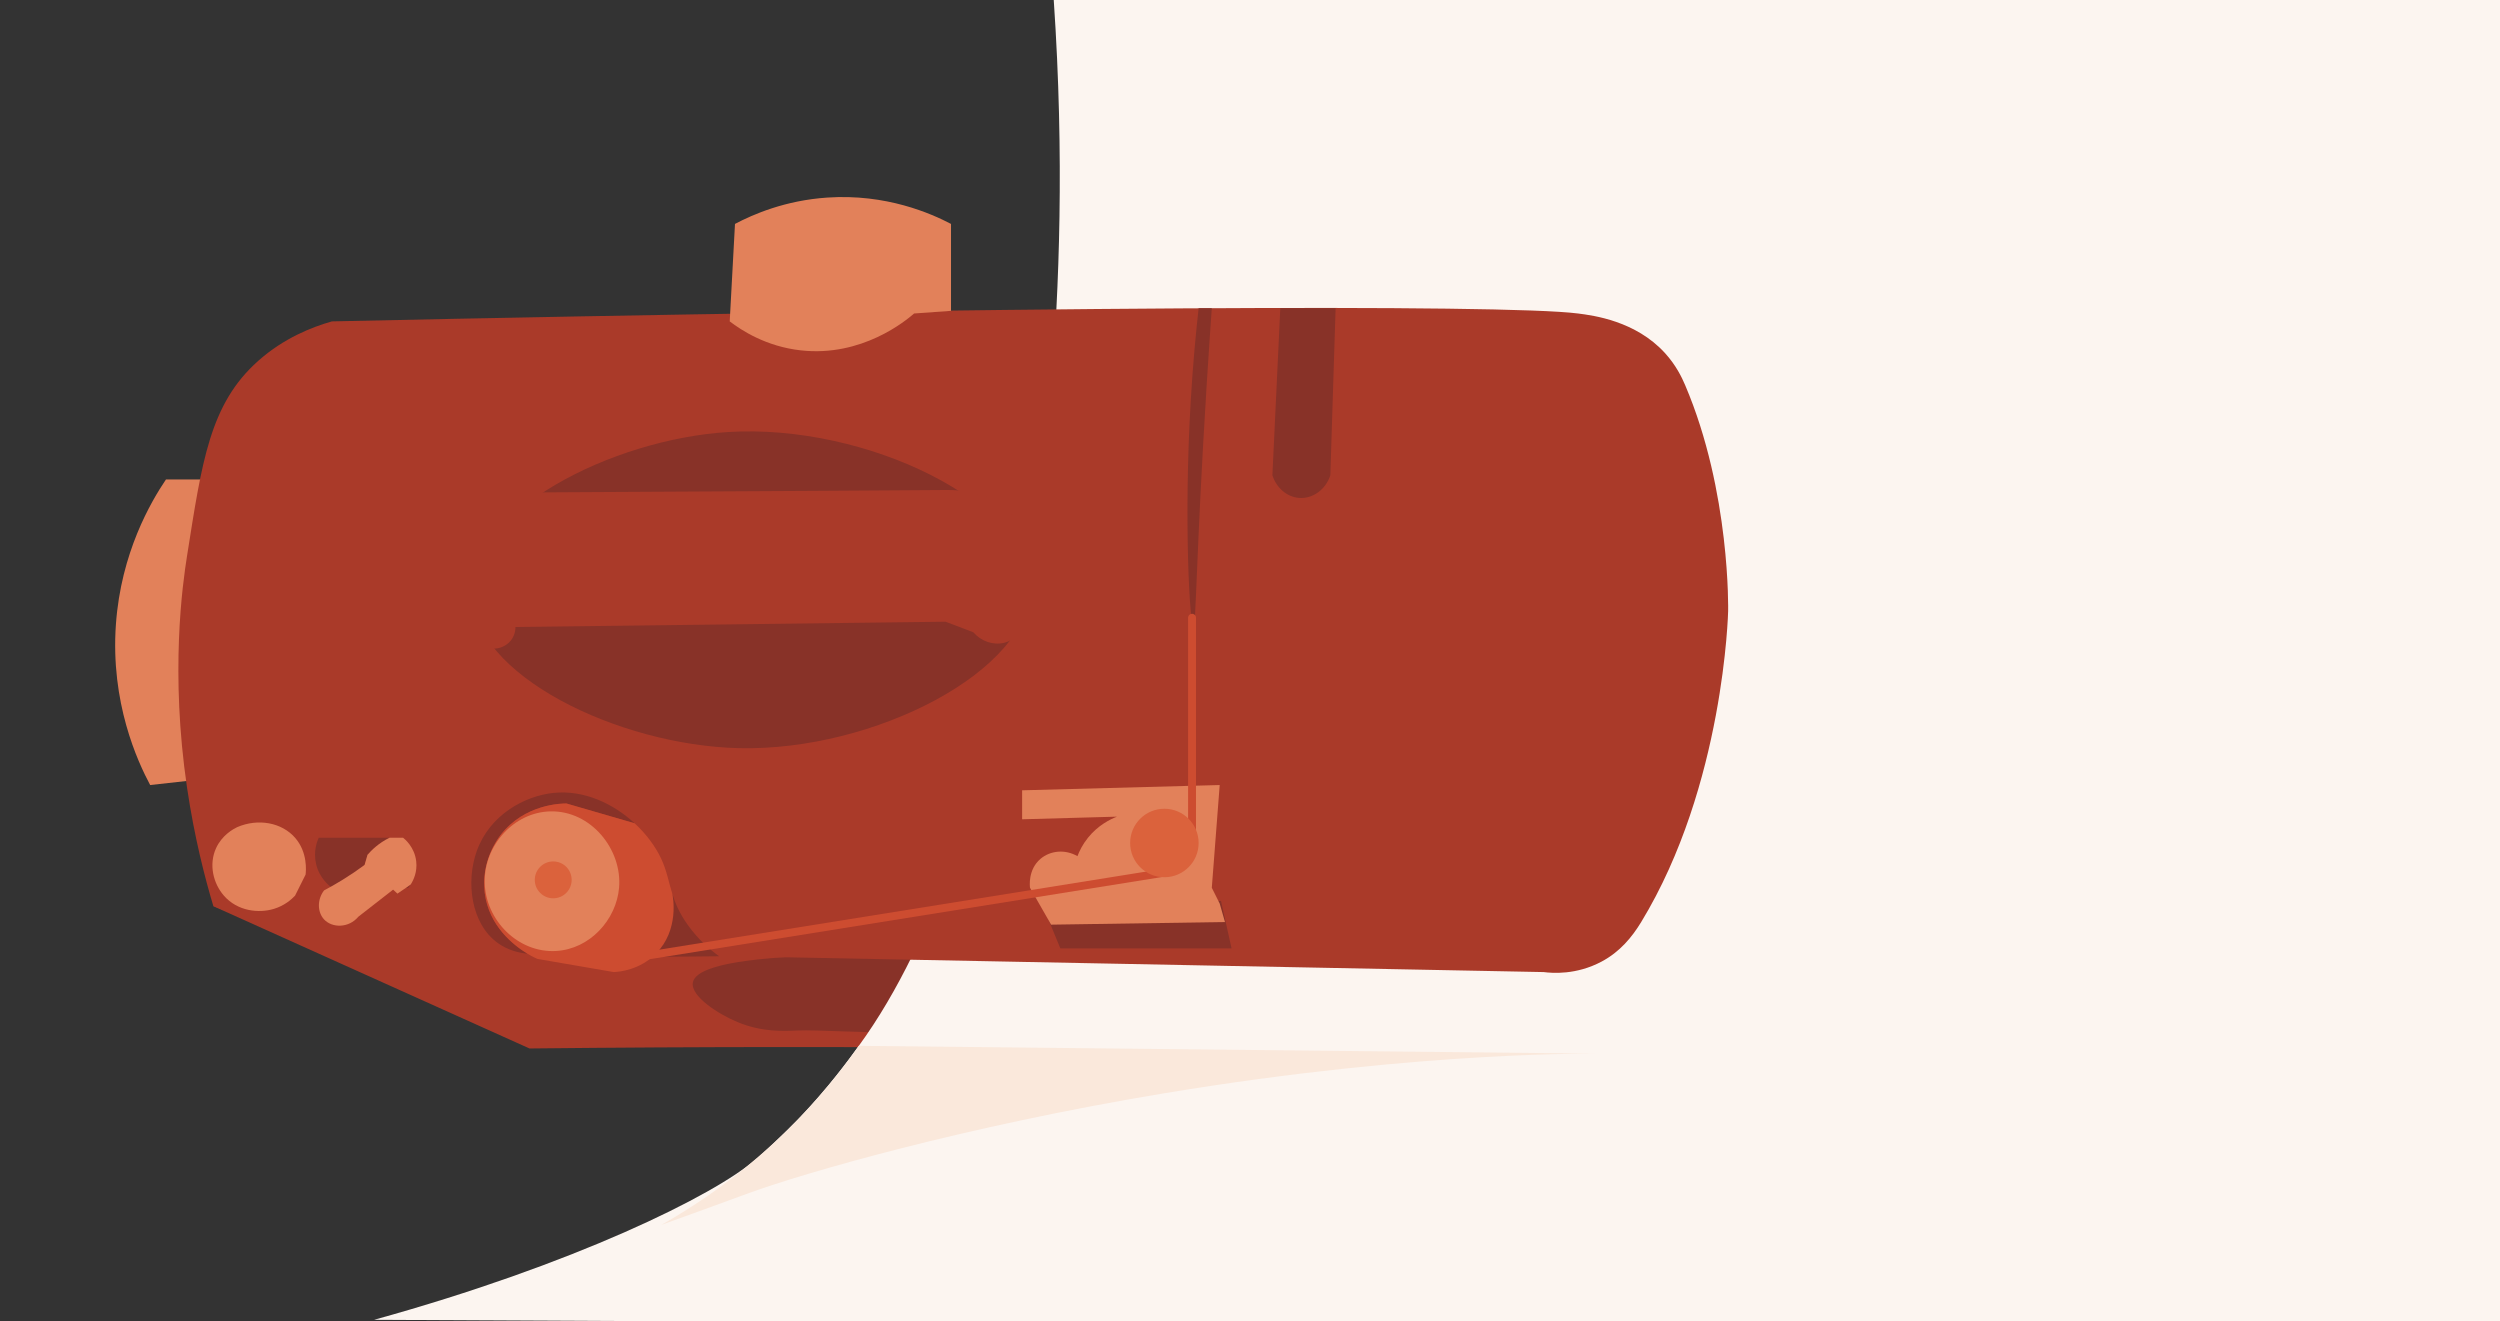 <?xml version="1.0" encoding="UTF-8"?><svg id="uuid-b34004a5-d0c7-4c40-b8b3-081f57c0bff7" xmlns="http://www.w3.org/2000/svg" width="949" height="501.5" viewBox="0 0 949 501.5"><rect x="0" y="0" width="949" height="501.5" fill="#333333" stroke="none"/><defs><style>.uuid-97a44502-1ffc-4ba2-a89e-4410c71c0a76{fill:#db623c;}.uuid-97a44502-1ffc-4ba2-a89e-4410c71c0a76,.uuid-6c9f9818-c574-4a22-9a5c-498f4d1d027a,.uuid-17192a57-1234-48aa-bf3e-f7cba5a34804,.uuid-a3f5af82-a130-4650-b163-53a65f097603,.uuid-d7fa60fc-2132-45e1-b02a-ef12e62fe1c3,.uuid-d2983df4-8422-4d21-a9e5-cb84869d6e89,.uuid-2bcebe58-f43e-4977-93fd-853c857589ce{stroke-width:0px;}.uuid-6c9f9818-c574-4a22-9a5c-498f4d1d027a{fill:#cd4c30;}.uuid-17192a57-1234-48aa-bf3e-f7cba5a34804{fill:#fcf5f0;}.uuid-a3f5af82-a130-4650-b163-53a65f097603{fill:#fae8db;}.uuid-d7fa60fc-2132-45e1-b02a-ef12e62fe1c3{fill:#aa3a29;}.uuid-24a194b8-f283-40d9-80ec-840d53d40d93{fill:none;stroke:#cd4c30;stroke-linecap:round;stroke-linejoin:round;stroke-width:3px;}.uuid-d2983df4-8422-4d21-a9e5-cb84869d6e89{fill:#883228;}.uuid-2bcebe58-f43e-4977-93fd-853c857589ce{fill:#e2815a;}</style></defs><path class="uuid-d2983df4-8422-4d21-a9e5-cb84869d6e89" d="m637,156c10.96.46,28.45,1.76,50,6,4.14,10.87,8.77,26.6,10,46,1.46,23.02-2.45,41.85-6,54-3,38.33-6,76.67-9,115-6.33,5-12.67,10-19,15-19.24.07-38.57.07-58,0-49.96-.19-99.29-.87-148-2-27.18.94-54.85,1.62-83,2-35.76.48-70.77.46-105,0-9.23-5.67-31.34-20.62-30-38,1.4-18.19,27.72-29.45,38-34,142.6-63.21,205.12-170.56,360-164Z"/><path class="uuid-d7fa60fc-2132-45e1-b02a-ef12e62fe1c3" d="m304,363c-32.94,1.55-40.34,6.12-41,10-.88,5.14,9.57,11.92,17,15,9.34,3.87,17.56,3.41,22.68,3.18,8.01-.35,23.1,1.04,53.32.82,35.36-.26,38.34.73,53-1,18.28-2.16,33.07-5.98,43-9,63.67,1,127.33,2,191,3,1.51.22,15.11,2.02,25-8,6.89-6.98,7.82-15.5,8-18,2.67-58.33,5.33-116.67,8-175-1.32-4.22-4.26-11.25-11-16-6.88-4.86-14.32-4.94-19-5-15.24-.21-32.66-.64-53-1-9.67-5-19.33-10-29-15,29.33.33,58.67.67,88,1,2.82-.41,17.8-2.28,31,8,9.69,7.54,12.98,17.4,14,21-3.33,63-6.67,126-10,189-.6,4.68-2.53,14.3-10,23-14.66,17.07-37.47,15.24-40,15-79.82-3.03-161.51-5.08-245-6-67.52-.74-133.87-.71-199,0l-120-54c70.67-2,141.33-4,212-6,3.67,8.33,7.33,16.67,11,25Z"/><path class="uuid-2bcebe58-f43e-4977-93fd-853c857589ce" d="m662,148c-.56,1.51-1.37,3.93-2,7-.88,4.27-.97,7.63-1,9-.13,6.05-1.39,73.03-3,165,.18.93,1.53,8.64-4,15-5.81,6.69-14.17,6.08-15,6-39.67-.67-79.33-1.33-119-2,12.33-67,24.67-134,37-201,35.67.33,71.33.67,107,1Z"/><path class="uuid-17192a57-1234-48aa-bf3e-f7cba5a34804" d="m326,397c-4.51,6.18-11.69,15.92-22.34,27.12,0,0-7.91,8.29-16.66,15.88-15.97,13.85-69.11,40-145,61,269,1.33,538,2.67,807,4V0H400c4.1,60.09,2.04,110.34-1,147,0,0-12.96,167.69-73,250Z"/><path class="uuid-2bcebe58-f43e-4977-93fd-853c857589ce" d="m82,182h-19c-5.72,8.49-17.07,27.79-19,55-2.11,29.71,8.2,52,13,61,6-.67,12-1.33,18-2,2.33-38,4.67-76,7-114Z"/><path class="uuid-d7fa60fc-2132-45e1-b02a-ef12e62fe1c3" d="m71,211c-1.72,10.87-6.45,44.34,0,88,2.79,18.88,6.8,34.3,10,45,14.67,5.33,29.33,10.67,44,16,153.67,3,307.33,6,461,9,3.18.41,12.3,1.18,22-4,6.93-3.71,11.47-9.2,15-15,31.54-51.84,33-118,33-118s1-45.22-16.32-85.8c-1.26-2.95-3.44-7.55-7.68-12.2-11.14-12.2-27.09-14.24-33-15-28.08-3.6-215.8-2.57-473,3-7.57,2.15-18.22,6.31-28,15-18.41,16.36-21.34,38.29-27,74Z"/><path class="uuid-d2983df4-8422-4d21-a9e5-cb84869d6e89" d="m184,339c-1.53-11.89,4.9-20.57,6-22,9.1-11.88,23.34-12.01,25-12,8.63,2.51,17.27,5.01,25.9,7.52-8.12-7.51-19.3-12.77-30.9-11.52-10.83,1.17-24.04,8.23-29,22-4.19,11.64-2.3,27.62,8,35,3.89,2.79,8.06,3.69,11,4,.07,0,.13,0,.2,0-5.35-3.23-14.6-10.53-16.2-23.01Z"/><path class="uuid-d2983df4-8422-4d21-a9e5-cb84869d6e89" d="m273,363c-3.34-2.41-7.93-6.26-12-12-3.1-4.37-4.67-8.12-5.77-11.63-.99,11.32-7.88,19.15-9.23,20.63-1.06,1.17-2.15,2.2-3.24,3.12,11.63.09,22.61-.01,30.24-.12Z"/><path class="uuid-6c9f9818-c574-4a22-9a5c-498f4d1d027a" d="m251,326c-2.19-4.7-5.7-9.42-10.1-13.48-8.63-2.51-17.27-5.01-25.9-7.52-1.66-.01-15.9.12-25,12-1.1,1.43-7.53,10.11-6,22,1.6,12.48,10.85,19.78,16.2,23.01,2.1,1.27,3.6,1.91,3.8,1.99,9.67,1.67,19.33,3.33,29,5,2.03-.1,9.81-.74,16-7,8.94-9.05,6.44-21.63,6.23-22.63-1.43-4.57-2.06-8.73-4.23-13.37Z"/><path class="uuid-2bcebe58-f43e-4977-93fd-853c857589ce" d="m209,308c15.29-.31,27.25,14.39,26,29-1.04,12.12-11.08,23.31-24,24-14.31.77-26.71-11.63-27-26-.28-14.02,11.04-26.72,25-27Z"/><path class="uuid-d2983df4-8422-4d21-a9e5-cb84869d6e89" d="m395.5,343c2.33,5.67,4.67,11.33,7,17h65c-1.33-6-2.67-12-4-18-22.67.33-45.33.67-68,1Z"/><path class="uuid-2bcebe58-f43e-4977-93fd-853c857589ce" d="m399,351c22-.33,44-.67,66-1-.67-2.33-1.33-4.67-2-7l-3-6,3-39c-25,.67-50,1.33-75,2v11c12-.33,24-.67,36-1-2.48.97-7.14,3.2-11,8-2.05,2.55-3.26,5.07-4,7-4.56-2.65-10.2-2.21-14,1-4.89,4.13-4.06,10.6-4,11,2.67,4.67,5.33,9.33,8,14Z"/><path class="uuid-d2983df4-8422-4d21-a9e5-cb84869d6e89" d="m453,238c-1.27,0-3.74-39.53-1-85.84.85-14.35,2.02-26.4,3-35.16h5c-.53,7.48-1.24,17.76-2,29.99-3.98,63.8-3.94,91.01-5,91.01Z"/><line class="uuid-24a194b8-f283-40d9-80ec-840d53d40d93" x1="228.5" y1="365.5" x2="440.5" y2="331.5"/><line class="uuid-24a194b8-f283-40d9-80ec-840d53d40d93" x1="452.5" y1="316.5" x2="452.5" y2="234.5"/><circle class="uuid-97a44502-1ffc-4ba2-a89e-4410c71c0a76" cx="442" cy="320" r="13"/><circle class="uuid-97a44502-1ffc-4ba2-a89e-4410c71c0a76" cx="210" cy="334" r="7"/><path class="uuid-d2983df4-8422-4d21-a9e5-cb84869d6e89" d="m483,180.42c1.53,4.79,5.48,8.17,10,8.58,5.18.47,10.18-3.04,12-8.58.67-21.14,1.33-42.28,2-63.42h-21c-1,21.14-2,42.28-3,63.42Z"/><path class="uuid-2bcebe58-f43e-4977-93fd-853c857589ce" d="m90,314c-1.5.73-5.75,3.04-8,8-2.8,6.18-1.07,13.34,3,18,5.17,5.92,13.21,6.76,19,5,3.99-1.21,6.64-3.57,8-5,1.33-2.67,2.67-5.33,4-8,.16-1.34.87-8.44-4-14-5.03-5.74-13.96-7.47-22-4Z"/><path class="uuid-d2983df4-8422-4d21-a9e5-cb84869d6e89" d="m139.5,324.49c1.48-1.7,4.23-4.46,8.39-6.49h-26.9c-.55,1.2-2.15,5.12-1,10,1.26,5.38,5,8.27,6,9h3.23c3.05-2.89,6.11-5.78,9.16-8.67.37-1.28.74-2.56,1.11-3.84Z"/><path class="uuid-d2983df4-8422-4d21-a9e5-cb84869d6e89" d="m155,337c.15-.18.5-.62.91-1.26-.53.37-1.13.8-1.79,1.26h.89Z"/><path class="uuid-2bcebe58-f43e-4977-93fd-853c857589ce" d="m158,327c-.6-5.42-4.31-8.46-5-9h-5.1c-4.16,2.03-6.91,4.78-8.39,6.49-.37,1.28-.74,2.56-1.11,3.84-2.53,1.87-5.33,3.78-8.39,5.67-2.41,1.49-4.75,2.81-7,4-2.7,3.54-2.51,8.28,0,11,3.08,3.33,9.38,3.34,13-1,4.41-3.43,8.81-6.87,13.22-10.3.55.51,1.1,1.01,1.64,1.52,1.25-.84,2.31-1.57,3.25-2.22.66-.46,1.27-.88,1.79-1.26,1.06-1.66,2.54-4.76,2.09-8.74Z"/><path class="uuid-2bcebe58-f43e-4977-93fd-853c857589ce" d="m277,122c4.43,3.38,13.78,9.53,27,11,23.27,2.59,39.94-11.35,43-14,4.67-.33,9.33-.67,14-1v-33c-7.48-3.91-24.56-11.53-47-10-15.87,1.08-28,6.3-35,10-.67,12.33-1.33,24.67-2,37Z"/><path class="uuid-d2983df4-8422-4d21-a9e5-cb84869d6e89" d="m179,225c.34,31.38,55.94,57.9,101.39,59,51.43,1.24,110.88-29.56,110.61-61-.28-31.87-61.92-62.31-114.7-59-44.06,2.77-97.63,30.04-97.29,61Z"/><path class="uuid-d7fa60fc-2132-45e1-b02a-ef12e62fe1c3" d="m193.1,244c-1.71,1.56-4.41,2.66-6.86,2-.93-.25-2.81-1.02-6.14-8-1.25-2.61-2.8-6.32-4.09-11-.67-9-1.33-18-2-27,.07-1.38.43-4.85,3-8,4.36-5.35,11.23-5.05,12-5,97.89-.53,165.26-.92,170.22-1,.26,0,1.2-.02,2.46.03,2.54.11,6.47.51,10.93,1.97,4.27,1.4,7.66,3.31,10.15,5,1.75,2.73,4.08,6.79,6.14,12,2.19,5.53,4.17,10.52,4.09,17-.04,3.2-.61,9.62-5,17-.5.79-2.66,3.99-6.84,5-4.17,1.01-8.7-.56-11.7-4-3.51-1.33-7.02-2.67-10.52-4-54.42.67-108.85,1.33-163.27,2,0,.51.02,3.64-2.56,6Z"/><path class="uuid-a3f5af82-a130-4650-b163-53a65f097603" d="m326,397c94.33,1,188.67,2,283,3h0s-.02,0-.02,0c-.04,0-67.61-1.5-166.98,15-76.11,12.64-136.44,30.13-158,38-1.36.5-32.99,12.06-33.01,12,0,0,0,0,0,0,10.98-6.2,23.81-14.63,37-26,17.07-14.71,29.39-29.73,38-42Z"/></svg>